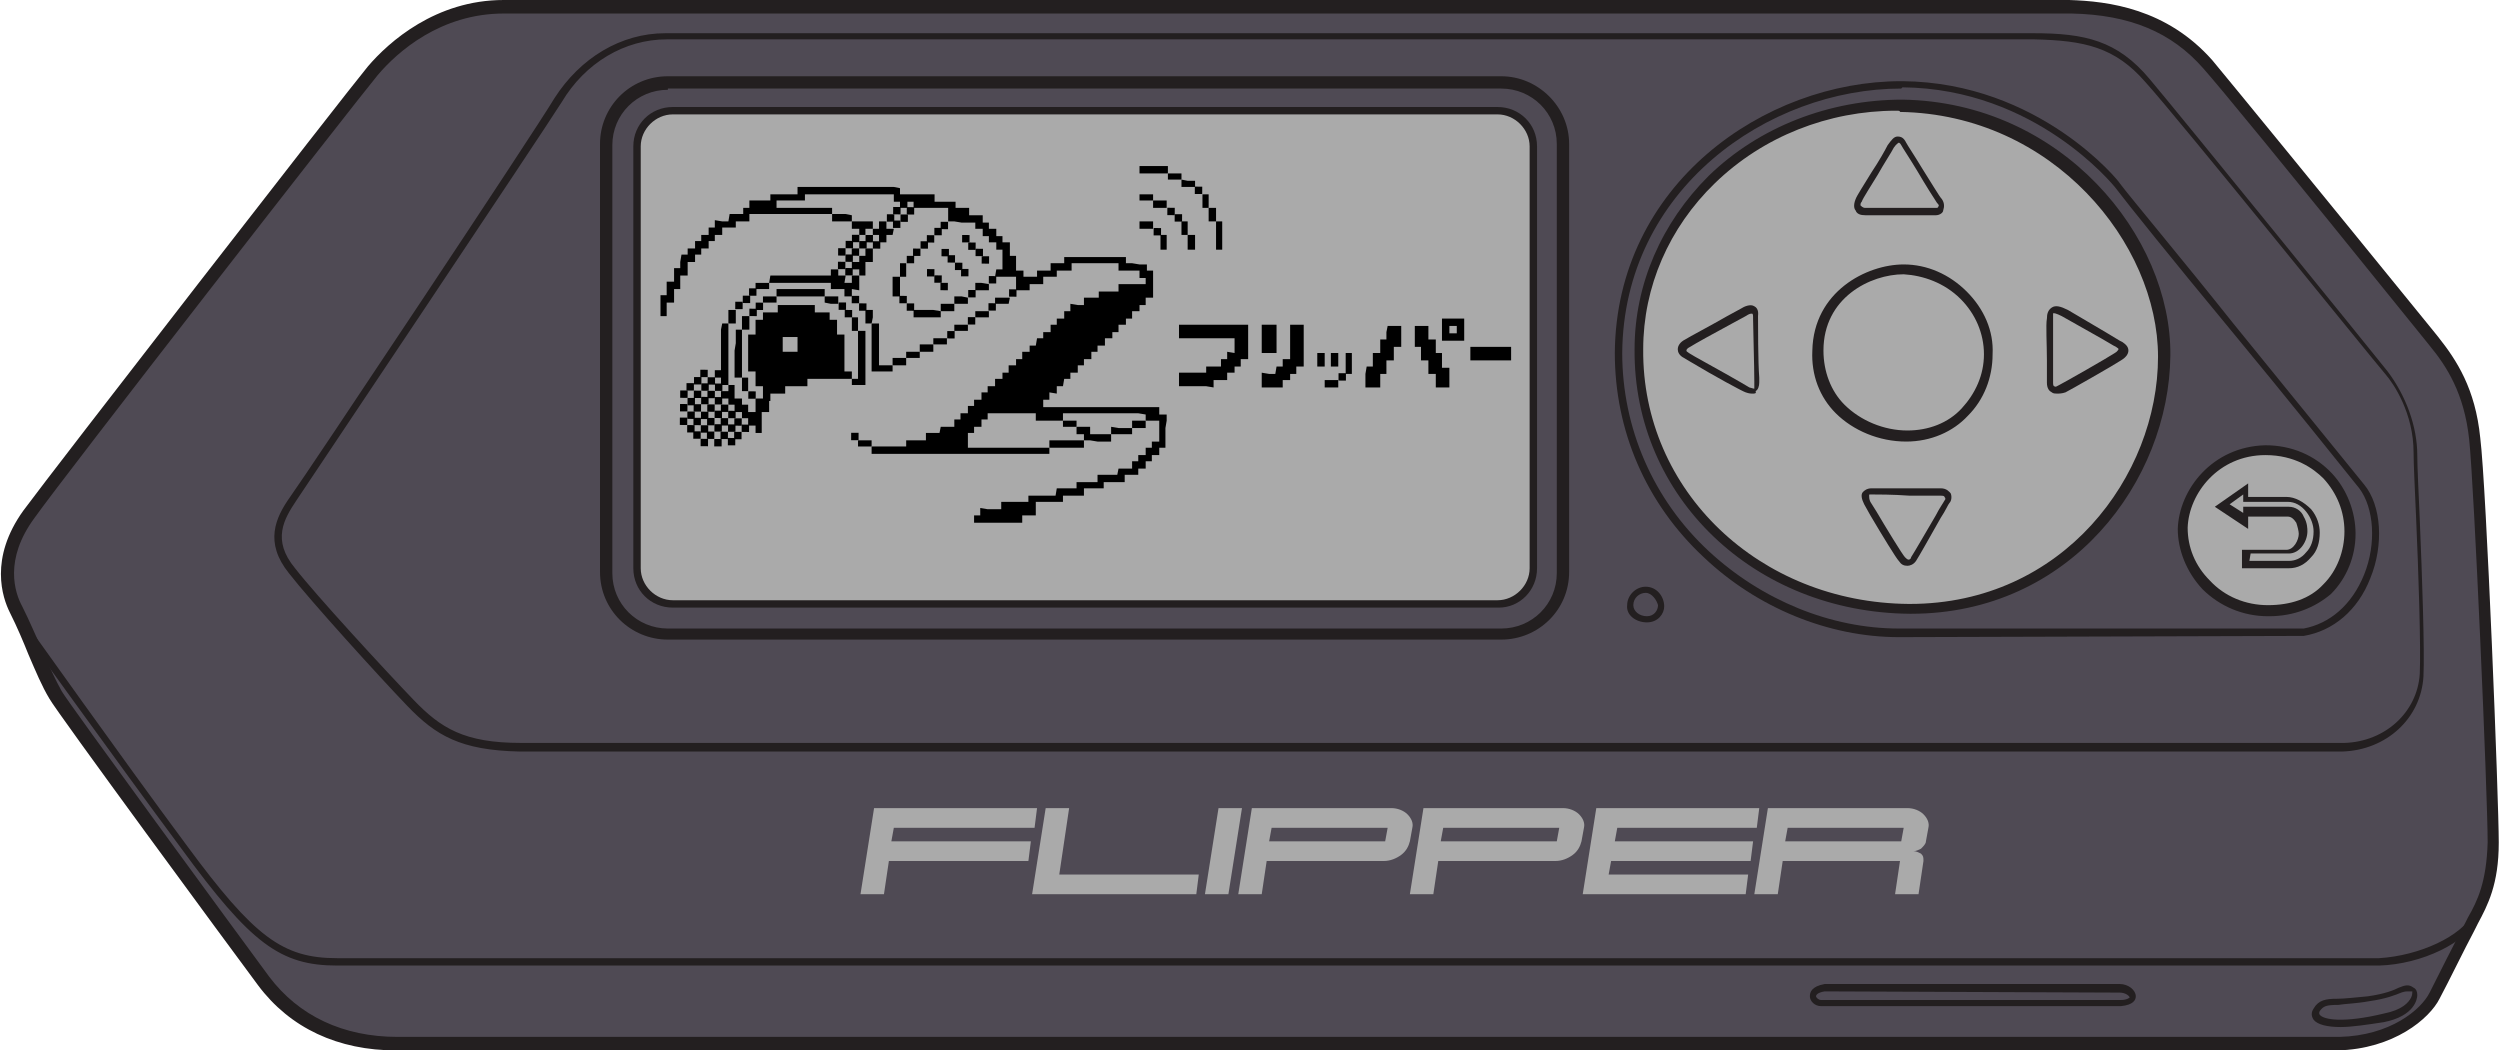 <svg width="238" height="100" viewBox="0 0 238 100" fill="none" xmlns="http://www.w3.org/2000/svg">
<g clip-path="url(#clip0_1158_8936)">
<path d="M48.07 0.703H196.982C201.565 0.82 206.267 1.873 210.028 6.206C213.788 10.539 229.89 30.445 231.536 32.553C233.181 34.66 234.944 37.354 235.414 41.803C235.884 46.253 237.177 76.112 237.177 80.211C237.177 84.543 235.884 86.3 234.944 88.29C234.004 90.047 232.593 92.974 231.653 94.731C230.713 96.487 227.54 99.18 222.486 99.297H37.845C32.438 99.297 27.972 97.307 25.034 93.326C22.096 89.461 5.994 67.33 5.289 66.159C4.113 64.286 3.173 61.358 1.528 58.08C0.47 55.972 -0 52.693 2.703 48.946C5.524 45.199 33.026 9.602 35.494 6.792C37.962 3.864 42.194 0.585 48.07 0.703Z" fill="#4F4A54"/>
<path d="M37.727 100C32.203 100 27.62 97.892 24.564 93.794C21.861 90.164 5.406 67.799 4.701 66.51C3.996 65.34 3.408 63.934 2.703 62.295C2.233 61.124 1.645 59.719 0.94 58.314C0.235 56.909 -1.058 53.162 2.233 48.595C5.171 44.614 32.791 9.016 35.024 6.323C37.022 3.981 41.488 0 47.953 0H48.07H196.982C200.743 0.117 206.267 0.82 210.615 5.738C212.848 8.431 220.135 17.33 231.653 31.499L232.123 32.084C233.886 34.309 235.649 37.002 236.12 41.686C236.707 46.37 237.882 76.23 237.882 80.211C237.882 84.192 236.825 86.183 235.884 87.939C235.767 88.173 235.649 88.407 235.532 88.642C234.592 90.398 233.181 93.326 232.241 95.082C231.301 96.956 227.892 99.883 222.486 100H37.845H37.727ZM47.953 1.288C41.959 1.288 37.845 4.918 35.964 7.143C33.731 9.836 6.112 45.316 3.291 49.297C0.353 53.279 1.41 56.44 2.116 57.728C2.821 59.133 3.408 60.539 3.996 61.827C4.701 63.466 5.289 64.754 5.877 65.808C6.464 66.862 22.683 88.993 25.622 92.974C28.442 96.721 32.674 98.712 37.845 98.712H222.721C227.54 98.595 230.478 96.136 231.301 94.496C232.241 92.623 233.651 89.813 234.592 88.056C234.709 87.822 234.827 87.588 234.944 87.354C235.884 85.714 236.707 83.958 236.825 80.211C236.825 75.644 235.532 46.136 235.062 41.803C234.592 37.471 232.946 34.895 231.301 32.904L230.831 32.319C216.374 14.403 211.438 8.431 209.793 6.557C206.737 3.045 202.741 1.405 197.217 1.288H48.305C48.07 1.288 47.953 1.288 47.953 1.288Z" fill="#231F20"/>
<path d="M32.086 91.921C26.68 91.921 23.859 89.813 17.277 80.796C10.93 72.248 2.116 59.953 1.998 59.836L2.586 59.485C2.703 59.602 11.4 71.897 17.747 80.445C24.211 89.227 26.915 91.218 32.086 91.218H226.482C230.361 90.984 234.357 89.11 235.414 87.002L236.002 87.354C234.827 89.696 230.596 91.803 226.482 91.921H32.086Z" fill="#231F20"/>
<path d="M193.691 3.396C198.392 3.396 201.448 3.981 204.504 7.611C207.559 11.241 225.659 33.606 227.187 35.48C228.715 37.354 230.008 40.164 230.008 43.208C230.008 46.253 230.713 60.539 230.478 64.286C230.243 68.15 227.069 70.96 222.956 71.077H49.363C43.839 70.96 41.488 69.555 38.903 66.862C36.317 64.052 29.618 56.909 27.62 54.333C25.387 51.522 26.444 49.414 27.737 47.424C29.265 45.55 51.008 12.88 53.124 9.485C55.122 6.206 58.883 3.396 63.467 3.396H193.691Z" fill="#4F4A54"/>
<path d="M49.48 71.546C43.839 71.429 41.488 70.023 38.785 67.213C36.082 64.403 29.5 57.143 27.502 54.567C25.151 51.639 26.209 49.297 27.62 47.307C29.148 45.199 50.891 12.529 52.771 9.368C55.239 5.504 59.118 3.162 63.349 3.162H193.573C198.51 3.162 201.565 3.864 204.621 7.494C207.677 11.124 226.012 33.724 227.305 35.363C229.068 37.705 230.125 40.632 230.125 43.326C230.125 44.379 230.243 46.721 230.36 49.415C230.595 55.035 230.831 61.944 230.713 64.403C230.478 68.384 227.187 71.429 222.956 71.546H49.48ZM63.467 3.747C59.471 3.747 55.709 5.972 53.477 9.719C51.478 12.881 29.618 45.55 28.207 47.658C27.032 49.415 25.857 51.405 28.09 54.098C30.088 56.675 36.669 63.817 39.373 66.628C41.958 69.321 44.191 70.726 49.598 70.726H223.191C227.07 70.609 230.125 67.799 230.36 64.169C230.478 61.71 230.243 54.45 230.008 49.18C229.89 46.487 229.773 44.145 229.773 43.091C229.773 39.344 227.892 36.534 227.07 35.597C225.659 33.958 207.442 11.358 204.269 7.845C201.33 4.45 198.392 3.864 193.691 3.747H63.467Z" fill="#231F20"/>
<path d="M224.837 46.37C227.775 50.117 225.777 59.251 219.313 60.304H180.763C167.482 60.187 153.966 49.297 154.083 33.724C154.201 18.15 167.717 8.197 181.115 8.197C193.338 8.314 200.86 16.745 201.566 17.799C203.799 20.726 222.251 43.091 224.837 46.37Z" fill="#4F4A54"/>
<path d="M180.763 60.656C174.063 60.656 167.247 57.845 162.193 53.044C156.669 47.892 153.73 40.983 153.73 33.606C153.848 17.564 167.952 7.728 180.998 7.728H181.115C194.161 7.845 201.801 17.33 201.801 17.447C202.858 18.852 207.677 24.59 212.613 30.796C218.02 37.471 223.661 44.379 225.072 46.136C226.717 48.126 226.952 51.873 225.659 55.035C224.484 58.08 222.133 60.07 219.313 60.539L180.763 60.656ZM180.998 8.431C168.304 8.431 154.553 18.033 154.436 33.606C154.436 40.749 157.374 47.541 162.663 52.459C167.717 57.143 174.298 59.836 180.763 59.836H219.313C221.781 59.368 223.896 57.611 225.072 54.684C226.247 51.756 226.012 48.361 224.602 46.487C223.191 44.731 217.667 37.822 212.143 31.148C207.089 25.058 202.388 19.204 201.33 17.799C201.213 17.681 193.809 8.431 181.115 8.314C180.998 8.431 180.998 8.431 180.998 8.431Z" fill="#231F20"/>
<path d="M173.711 94.028H201.8C202.858 94.028 203.916 95.316 201.918 95.433H173.358C172.535 95.433 171.83 94.379 173.711 94.028Z" fill="#4F4A54"/>
<path d="M173.358 95.784C172.77 95.784 172.3 95.316 172.3 94.848C172.3 94.496 172.418 93.911 173.711 93.677H201.801C202.623 93.677 203.328 94.262 203.328 94.848C203.328 95.199 203.093 95.667 201.918 95.784H173.358ZM173.711 94.379C173.005 94.496 172.888 94.731 172.888 94.848C172.888 94.965 173.123 95.199 173.358 95.199H201.918C202.506 95.199 202.741 94.965 202.741 94.965C202.741 94.848 202.388 94.496 201.801 94.496L173.711 94.379Z" fill="#231F20"/>
<path d="M229.655 94.145C230.008 94.262 230.008 96.136 226.835 96.838C222.016 98.009 219.783 97.19 220.488 96.019C221.193 94.848 222.016 95.55 225.424 94.965C228.833 94.379 228.833 93.677 229.655 94.145Z" fill="#4F4A54"/>
<path d="M222.839 97.775C221.546 97.775 220.606 97.541 220.253 97.073C220.018 96.721 220.018 96.37 220.253 96.019C220.723 95.199 221.428 95.082 222.486 95.082C223.191 95.082 224.131 94.965 225.424 94.848C227.07 94.614 227.892 94.262 228.363 94.028C228.95 93.794 229.303 93.677 229.773 94.028C230.008 94.145 230.126 94.379 230.126 94.731C230.126 95.082 229.89 96.721 226.952 97.307C225.424 97.541 223.896 97.775 222.839 97.775ZM229.185 94.379C229.068 94.379 228.95 94.379 228.598 94.496C228.01 94.731 227.187 95.082 225.542 95.316C224.249 95.55 223.309 95.55 222.604 95.667C221.428 95.667 221.193 95.784 220.841 96.253C220.723 96.487 220.841 96.604 220.841 96.604C221.193 97.073 223.074 97.424 226.952 96.487C228.715 96.136 229.303 95.433 229.538 94.965C229.655 94.731 229.655 94.496 229.655 94.379C229.42 94.379 229.303 94.379 229.185 94.379Z" fill="#231F20"/>
<path d="M180.997 10.07C195.336 10.305 206.031 22.131 206.031 33.958C205.914 46.37 196.041 58.08 181.703 58.08C167.364 57.963 155.846 47.307 155.963 33.373C156.081 20.023 167.716 9.836 180.997 10.07Z" fill="#AAAAAA"/>
<path d="M181.938 58.431H181.82C167.011 58.314 155.493 47.307 155.611 33.255C155.611 27.049 158.196 21.195 162.663 16.745C167.481 12.061 174.181 9.485 181.115 9.485C196.276 9.719 206.737 22.483 206.619 33.841C206.502 45.785 197.099 58.431 181.938 58.431ZM180.527 10.539C174.063 10.539 167.834 12.998 163.25 17.447C158.902 21.663 156.433 27.284 156.433 33.255C156.316 46.721 167.481 57.377 181.703 57.494H181.82C196.394 57.494 205.444 45.316 205.444 33.958C205.444 23.185 195.454 10.89 180.88 10.656C180.88 10.539 180.762 10.539 180.527 10.539Z" fill="#231F20"/>
<path d="M215.552 42.74C220.606 42.74 223.661 46.838 223.661 50.585C223.661 54.215 221.076 58.08 215.904 58.08C210.968 57.962 207.795 53.981 207.795 50.234C207.912 46.487 211.086 42.857 215.552 42.74Z" fill="#AAAAAA"/>
<path d="M216.022 58.665H215.904C213.554 58.665 211.321 57.728 209.675 56.089C208.147 54.45 207.324 52.342 207.324 50.351C207.442 46.604 210.615 42.506 215.669 42.389C218.137 42.389 220.37 43.325 222.016 45.082C223.426 46.604 224.249 48.712 224.249 50.82C224.249 52.927 223.426 55.035 221.898 56.557C220.37 57.845 218.372 58.665 216.022 58.665ZM215.669 43.325C211.203 43.325 208.382 46.955 208.265 50.234C208.265 52.108 208.97 53.864 210.38 55.269C211.791 56.791 213.789 57.611 215.904 57.611C218.02 57.611 219.9 57.026 221.193 55.62C222.486 54.333 223.191 52.459 223.191 50.585C223.191 48.712 222.486 46.955 221.193 45.55C220.253 44.614 218.49 43.325 215.669 43.325Z" fill="#231F20"/>
<path d="M181.585 53.864C181.232 53.864 180.997 53.747 180.762 53.396C180.527 53.161 179.234 51.054 178.059 49.063L177.471 48.009C177.236 47.541 177.119 47.072 177.354 46.838C177.471 46.721 177.707 46.487 178.177 46.487C178.647 46.487 180.292 46.487 181.82 46.487C183.113 46.487 184.406 46.487 184.758 46.487C185.346 46.487 185.581 46.838 185.699 46.955C185.816 47.19 185.816 47.658 185.581 47.892C185.464 48.009 185.229 48.595 184.758 49.297C183.701 51.171 182.643 53.044 182.408 53.396C182.173 53.747 181.82 53.864 181.585 53.864ZM178.059 47.072C177.942 47.072 177.942 47.072 177.942 47.19C177.942 47.307 177.942 47.541 178.059 47.775L178.647 48.712C179.47 50.117 181.115 52.81 181.35 53.044C181.468 53.161 181.585 53.279 181.703 53.279C181.82 53.279 181.938 53.161 181.938 53.044C182.173 52.693 183.466 50.468 184.288 49.063C184.641 48.361 184.993 47.892 185.111 47.658C185.229 47.541 185.229 47.424 185.111 47.307C185.111 47.19 184.876 47.19 184.758 47.19C184.406 47.19 183.231 47.19 181.82 47.19C180.175 47.072 178.647 47.072 178.059 47.072Z" fill="#231F20"/>
<path d="M166.894 37.471C166.659 37.471 166.541 37.471 166.189 37.353C165.836 37.236 163.25 35.831 160.9 34.426L160.312 34.075C159.842 33.841 159.724 33.489 159.724 33.255C159.724 32.904 159.959 32.553 160.43 32.318C160.782 32.084 163.015 30.913 164.426 30.094L165.718 29.391C166.071 29.157 166.659 28.923 167.011 29.157C167.481 29.391 167.364 29.977 167.364 30.094C167.364 30.796 167.364 34.543 167.481 35.948V36.417C167.481 36.768 167.364 37.119 167.129 37.236C167.246 37.471 167.011 37.471 166.894 37.471ZM166.776 29.859C166.659 29.859 166.541 29.859 166.189 30.094L164.896 30.796C163.368 31.616 161.252 32.787 160.9 33.021C160.665 33.138 160.547 33.255 160.547 33.372C160.547 33.489 160.665 33.489 160.782 33.606L161.37 33.958C162.663 34.66 166.189 36.651 166.541 36.885C166.894 37.002 167.011 37.002 167.011 37.002C167.011 37.002 167.011 36.885 167.011 36.768V36.3C167.011 34.895 166.894 31.148 166.894 30.445H167.246H166.894C166.894 29.977 166.894 29.859 166.776 29.859Z" fill="#231F20"/>
<path d="M195.806 37.471C195.689 37.471 195.454 37.471 195.336 37.354C195.101 37.236 194.866 37.002 194.866 36.417C194.866 36.066 194.866 35.246 194.866 34.309C194.866 32.787 194.749 30.913 194.866 30.328C194.866 29.859 194.984 29.508 195.336 29.274C195.689 29.04 196.159 29.157 196.864 29.508C197.452 29.859 200.86 31.85 201.801 32.435L202.036 32.553C202.388 32.787 202.623 33.021 202.623 33.372C202.623 33.606 202.506 33.958 201.918 34.309C201.213 34.778 197.099 37.119 196.629 37.354C196.277 37.471 196.042 37.471 195.806 37.471ZM195.454 30.328C195.454 31.03 195.454 32.787 195.454 34.309C195.454 35.246 195.454 36.066 195.454 36.417C195.454 36.534 195.454 36.768 195.571 36.768C195.689 36.885 195.806 36.768 196.042 36.651C196.512 36.417 200.625 34.075 201.33 33.606C201.565 33.489 201.683 33.255 201.683 33.255C201.683 33.138 201.565 33.138 201.448 33.021L201.213 32.904C200.273 32.318 196.864 30.445 196.277 30.094C195.806 29.859 195.454 29.742 195.454 29.859C195.454 29.859 195.454 30.094 195.454 30.328Z" fill="#231F20"/>
<path d="M184.288 20.492C183.936 20.492 179.587 20.492 178.177 20.492H177.589C177.119 20.492 176.766 20.375 176.649 20.023C176.531 19.906 176.414 19.555 176.649 18.97C176.766 18.618 177.472 17.564 178.177 16.393C178.882 15.339 179.47 14.286 179.705 13.817C180.057 13.349 180.292 12.998 180.645 12.998C180.998 12.998 181.233 13.115 181.468 13.583C181.585 13.817 182.29 14.871 182.996 16.042C183.818 17.33 184.641 18.735 184.876 18.97C185.111 19.321 185.111 19.672 184.994 20.023C184.994 20.258 184.641 20.492 184.288 20.492ZM177.589 19.789H178.177C180.88 19.789 184.053 19.789 184.288 19.789C184.406 19.789 184.523 19.789 184.523 19.672C184.641 19.555 184.523 19.438 184.406 19.321C184.171 18.97 183.348 17.681 182.525 16.276C181.82 15.105 181.115 14.051 180.998 13.817C180.88 13.583 180.762 13.583 180.762 13.583C180.762 13.583 180.527 13.7 180.292 14.051C180.057 14.52 179.352 15.574 178.764 16.628C178.059 17.799 177.354 18.852 177.237 19.204C177.119 19.321 177.119 19.438 177.119 19.555C177.354 19.789 177.472 19.789 177.589 19.789Z" fill="#231F20"/>
<path d="M217.902 54.098H213.436V52.342H217.667C218.372 52.342 218.842 51.405 218.842 50.82C218.842 50.586 218.725 50.117 218.607 49.766C218.372 49.415 218.137 49.18 217.785 49.18H214.024V50.351L210.85 48.244L214.024 46.019V47.307H217.667C218.49 47.307 219.313 47.775 220.018 48.478C220.605 49.18 220.84 50 220.84 50.703C220.84 51.639 220.605 52.459 220.018 53.045C219.43 53.747 218.725 54.098 217.902 54.098ZM214.141 53.396H217.902C218.49 53.396 219.078 53.162 219.548 52.576C220.018 52.108 220.253 51.405 220.253 50.586C220.253 50 220.018 49.297 219.548 48.712C219.078 48.127 218.49 47.775 217.785 47.775H213.554V47.073L212.261 48.009L213.554 48.829V48.244H217.902C218.49 48.244 219.078 48.595 219.313 49.18C219.665 49.766 219.665 50.351 219.665 50.586C219.665 51.522 218.96 52.693 217.902 52.693H214.259L214.141 53.396Z" fill="#231F20"/>
<path d="M156.669 56.089C157.491 56.089 158.196 56.908 158.196 57.611C158.196 58.197 157.726 59.016 156.786 58.899C155.846 58.782 155.141 58.314 155.141 57.494C155.141 56.791 155.728 56.089 156.669 56.089Z" fill="#4F4A54"/>
<path d="M156.786 59.251C155.728 59.251 154.788 58.548 154.906 57.611C154.906 56.674 155.728 55.855 156.669 55.855C157.726 55.855 158.432 56.791 158.432 57.728C158.432 58.431 157.844 59.251 156.786 59.251ZM156.669 56.44C156.081 56.44 155.493 56.909 155.493 57.611C155.493 58.197 156.081 58.665 156.786 58.665C157.491 58.665 157.844 58.08 157.844 57.611C157.726 57.143 157.256 56.44 156.669 56.44Z" fill="#231F20"/>
<path d="M181.468 42.037C178.882 42.037 176.414 40.983 174.768 39.344C173.24 37.822 172.418 35.714 172.535 33.372C172.653 27.752 177.707 25.175 181.233 25.175C183.466 25.175 185.581 26.112 187.227 27.752C188.872 29.391 189.812 31.499 189.695 33.724C189.695 35.948 188.872 38.056 187.344 39.578C185.934 41.101 183.818 42.037 181.468 42.037ZM181.233 26.112C178.059 26.112 173.593 28.337 173.593 33.372C173.593 35.363 174.298 37.236 175.591 38.525C177.119 40.047 179.352 40.983 181.585 40.983C183.583 40.983 185.464 40.281 186.756 38.876C188.049 37.471 188.872 35.714 188.872 33.724C188.872 31.733 188.049 29.859 186.639 28.454C185.111 26.932 183.113 26.229 181.233 26.112Z" fill="#231F20"/>
<path d="M142.917 60.304H63.584C60.411 60.304 57.708 57.728 57.708 54.45V13.7C57.708 10.539 60.293 7.845 63.584 7.845H142.917C146.091 7.845 148.794 10.422 148.794 13.7V54.45C148.794 57.728 146.208 60.304 142.917 60.304Z" fill="#4F4A54"/>
<path d="M142.917 60.89H63.584C60.058 60.89 57.12 58.08 57.12 54.45V13.7C57.12 10.187 59.941 7.26 63.584 7.26H142.917C146.443 7.26 149.382 10.187 149.382 13.7V54.45C149.382 58.08 146.443 60.89 142.917 60.89ZM63.584 8.548C60.646 8.548 58.295 10.89 58.295 13.817V54.567C58.295 57.494 60.646 59.836 63.584 59.836H142.917C145.856 59.836 148.206 57.494 148.206 54.567V13.7C148.206 10.773 145.856 8.431 142.917 8.431H63.584V8.548Z" fill="#231F20"/>
<path d="M142.682 57.494H64.054C62.174 57.494 60.646 55.972 60.646 54.098V13.934C60.646 12.061 62.174 10.539 64.054 10.539H142.565C144.445 10.539 145.973 12.061 145.973 13.934V54.098C146.091 55.972 144.563 57.494 142.682 57.494Z" fill="#AAAAAA"/>
<path d="M142.682 57.845H64.054C61.939 57.845 60.293 56.206 60.293 54.098V13.934C60.293 11.827 61.939 10.187 64.054 10.187H142.565C144.68 10.187 146.326 11.827 146.326 13.934V54.098C146.326 56.206 144.68 57.845 142.682 57.845ZM64.054 10.89C62.409 10.89 60.998 12.295 60.998 13.934V54.098C60.998 55.738 62.409 57.143 64.054 57.143H142.565C144.21 57.143 145.621 55.738 145.621 54.098V13.934C145.621 12.295 144.21 10.89 142.565 10.89H64.054Z" fill="#231F20"/>
<path d="M84.622 81.967L84.152 85.129H81.919L83.212 76.932H98.726L98.491 78.806H85.092L84.857 80.094H98.138L97.903 81.967H84.622Z" fill="#AAAAAA"/>
<path d="M101.782 76.932L100.842 83.255H114.123L113.887 85.129H98.256L99.549 76.932H101.782Z" fill="#AAAAAA"/>
<path d="M118.236 76.932L116.943 85.129H114.71L116.003 76.932H118.236Z" fill="#AAAAAA"/>
<path d="M120.587 81.967L120.116 85.129H117.883L119.176 76.932H132.457C133.045 76.932 133.632 77.166 133.985 77.518C134.338 77.869 134.573 78.337 134.455 78.806L134.22 80.094C134.103 80.562 133.867 81.031 133.397 81.382C132.927 81.733 132.34 81.967 131.752 81.967H120.587ZM121.057 78.806L120.822 80.094H131.869L132.105 78.806H121.057Z" fill="#AAAAAA"/>
<path d="M136.923 81.967L136.453 85.129H134.22L135.513 76.932H148.794C149.382 76.932 149.969 77.166 150.322 77.518C150.675 77.869 150.91 78.337 150.792 78.806L150.557 80.094C150.439 80.562 150.204 81.031 149.734 81.382C149.264 81.733 148.677 81.967 148.089 81.967H136.923ZM137.394 78.806L137.158 80.094H148.206L148.441 78.806H137.394Z" fill="#AAAAAA"/>
<path d="M166.424 83.255L166.189 85.129H150.675L151.967 76.932H167.481L167.246 78.806H153.965L153.73 80.094H166.894L166.659 81.967H153.378L153.143 83.255H166.424Z" fill="#AAAAAA"/>
<path d="M169.714 81.967L169.244 85.129H167.011L168.304 76.932H181.585C182.173 76.932 182.76 77.166 183.113 77.518C183.466 77.869 183.701 78.337 183.583 78.806L183.348 80.094C183.348 80.328 183.113 80.562 182.878 80.796C182.643 80.913 182.408 81.031 182.173 81.031C182.408 81.031 182.643 81.148 182.878 81.265C183.113 81.499 183.113 81.616 183.113 81.967L182.643 85.129H180.41L180.88 81.967H169.714ZM180.997 80.094L181.232 78.806H170.185L169.95 80.094H180.997Z" fill="#AAAAAA"/>
<path d="M101.899 41.92H101.194H100.606H99.901V42.623H100.606H101.194H101.899H102.487H103.192V41.92H102.487H101.899Z" fill="black"/>
<path d="M82.272 41.92H81.684V42.506H82.272H82.977V41.92H82.272Z" fill="black"/>
<path d="M69.295 41.693L69.291 42.395L69.996 42.399L70 41.697L69.295 41.693Z" fill="black"/>
<path d="M67.998 41.793L67.994 42.496L68.699 42.499L68.703 41.797L67.998 41.793Z" fill="black"/>
<path d="M66.701 41.776L66.698 42.478L67.403 42.482L67.406 41.779L66.701 41.776Z" fill="black"/>
<path d="M104.485 41.335H103.78V40.632H103.192H102.487V41.335H103.192V41.92H103.78L104.485 42.038H105.19H105.778V41.335H105.19H104.485Z" fill="black"/>
<path d="M81.032 41.202L81.028 41.904L81.734 41.908L81.737 41.205L81.032 41.202Z" fill="black"/>
<path d="M69.893 41.114L69.889 41.816L70.594 41.82L70.598 41.117L69.893 41.114Z" fill="black"/>
<path d="M68.596 41.097L68.592 41.799L69.297 41.803L69.301 41.1L68.596 41.097Z" fill="black"/>
<path d="M67.299 41.08L67.296 41.782L68.001 41.786L68.004 41.083L67.299 41.08Z" fill="black"/>
<path d="M66.003 41.063L65.999 41.765L66.704 41.769L66.708 41.066L66.003 41.063Z" fill="black"/>
<path d="M106.483 40.749L105.778 40.632V41.335H106.483H107.07H107.776V40.749H107.07H106.483Z" fill="black"/>
<path d="M70.609 40.418L70.605 41.121L71.31 41.124L71.314 40.422L70.609 40.418Z" fill="black"/>
<path d="M69.312 40.401L69.308 41.104L70.013 41.107L70.017 40.405L69.312 40.401Z" fill="black"/>
<path d="M68.015 40.384L68.012 41.086L68.717 41.09L68.721 40.388L68.015 40.384Z" fill="black"/>
<path d="M66.718 40.484L66.715 41.187L67.42 41.19L67.423 40.488L66.718 40.484Z" fill="black"/>
<path d="M65.421 40.467L65.418 41.169L66.123 41.173L66.127 40.471L65.421 40.467Z" fill="black"/>
<path d="M107.776 40.047V40.749H108.363H109.068V40.047H108.363H107.776Z" fill="black"/>
<path d="M101.899 40.632H102.487V40.047H101.899H101.194V40.632H101.899Z" fill="black"/>
<path d="M69.91 39.822L69.906 40.525L70.611 40.528L70.615 39.826L69.91 39.822Z" fill="black"/>
<path d="M68.613 39.805L68.61 40.508L69.315 40.511L69.318 39.809L68.613 39.805Z" fill="black"/>
<path d="M67.317 39.788L67.313 40.49L68.018 40.494L68.022 39.791L67.317 39.788Z" fill="black"/>
<path d="M66.02 39.771L66.016 40.473L66.722 40.477L66.725 39.774L66.02 39.771Z" fill="black"/>
<path d="M64.723 39.754L64.72 40.456L65.425 40.46L65.428 39.757L64.723 39.754Z" fill="black"/>
<path d="M69.329 39.109L69.325 39.812L70.031 39.815L70.034 39.113L69.329 39.109Z" fill="black"/>
<path d="M68.033 39.092L68.029 39.795L68.734 39.798L68.738 39.096L68.033 39.092Z" fill="black"/>
<path d="M66.735 39.192L66.732 39.895L67.437 39.898L67.441 39.196L66.735 39.192Z" fill="black"/>
<path d="M65.439 39.175L65.435 39.878L66.14 39.881L66.144 39.179L65.439 39.175Z" fill="black"/>
<path d="M110.361 38.759H109.656H109.069H108.363H107.776H107.071H106.483H105.778H105.19H104.485H103.897H103.192H102.487H101.899H101.194H100.606H99.901H99.314V38.056H99.901V37.354L100.606 37.471V36.768H101.194L101.312 36.066H101.899V35.48H102.604V34.778H103.192V34.192H103.897V33.489H104.485V32.904H105.19V32.201H105.895V31.616H106.483V30.913H107.188V30.328H107.776V29.625H108.481V29.04H109.069V28.337H109.774V27.752V27.049V26.464V25.761H109.186V25.176H108.481L107.776 25.058H107.188V24.473H106.483H105.895H105.19H104.602H103.897H103.31H102.604H102.017H101.312V25.058H100.606H100.019V25.761H99.314H98.726V26.347H98.021H97.433V25.761H96.728V25.058V24.356H96.14V23.77V23.068H95.435V22.482H94.847V21.78H94.142V21.194H93.555V20.492H92.849H92.262V19.789H91.556H90.969V19.204H90.264H89.558H88.971V18.501H88.266H87.678H86.973H86.385H85.68V17.916L85.092 17.799H84.387H83.799H83.094H82.507H81.801H81.096H80.508H79.803H79.216H78.51H77.923H77.218H76.63H75.925V18.501H75.22H74.632H73.927H73.339V19.087H72.634H72.046H71.341V19.789H70.754V20.375H70.048H69.461L69.343 21.077H68.755L68.05 20.96V21.663H67.463V22.365H66.757V22.951H66.17V23.653H65.465V24.239H64.877L64.759 24.941V25.527H64.172V26.23V26.815H63.467V27.518V28.103H62.879V28.806V29.391V30.094H63.467V29.391V28.806H64.172V28.103V27.518H64.759V26.815V26.23H65.465V25.527V24.941H66.17V24.239H66.757V23.653H67.463V22.951H68.05V22.365H68.755V21.663H69.343H70.048V21.077H70.754H71.341V20.375H72.046H72.634H73.339H73.927H74.632H75.22H75.925H76.513H77.218H77.923H78.51H79.216V19.789H78.51H77.923H77.218H76.63H75.925H75.22H74.632H73.927V19.087H74.632H75.22H75.925H76.63V18.501H77.218H77.923H78.51H79.216H79.803H80.508H81.096H81.801H82.389H83.094H83.799H84.387H85.092V19.204H85.68V19.789H86.385V19.204H86.973V19.789H87.678H88.266H88.971H89.558H90.264V20.492V21.077H90.851L91.556 21.194H92.262H92.849V21.78H93.555V22.482H94.142V23.068H94.847V23.77H95.435V24.356V25.058V25.644H94.847L94.73 26.347H95.435H96.14H96.728V27.049V27.635H97.433H98.021V27.049H98.726H99.314V26.347H100.019H100.606V25.761H101.312H102.017V25.058H102.604H103.31H103.897H104.602H105.19H105.895H106.483V25.761H107.188H107.776H108.481V26.464H109.069V27.049H108.481H107.776H107.188H106.483V27.752H105.895H105.19H104.602V28.337H103.897H103.192V29.04H102.604L101.899 28.923V29.625H101.312V30.328H100.606V30.913H100.019V31.616H99.314V32.201H98.726L98.608 32.904H98.021V33.489H97.316V34.192H96.728V34.778H96.023V35.48H95.435V36.066H94.73V36.768H94.025V37.354H93.437V38.056H92.732V38.642H92.144V39.344H91.439V39.93H90.851V40.632H90.146H89.558L89.441 41.218H88.853H88.148V41.92H87.56H86.855H86.268V42.506H85.562H84.975H84.269H83.682H82.977V43.208H83.564H84.269H84.975H85.562H86.268H86.855H87.56H88.148H88.853H89.441H90.146H90.734H91.439H92.144H92.732H93.437H94.025H94.73H95.317H96.023H96.61H97.316H97.903H98.608H99.314H99.901V42.623H99.314H98.608H98.021H97.316H96.61H96.023H95.317H94.73H94.025H93.437H92.732H92.144V41.92V41.218H92.732V40.632H93.437V39.93H94.025V39.344H94.73H95.317H96.023H96.728H97.316H98.021H98.608V40.047H99.314H99.901H100.606H101.194V39.344H101.899H102.487H103.192H103.897H104.485H105.19H105.778H106.483H107.071H107.776H108.363L109.069 39.461V40.047H109.656H110.361V40.749V41.335V42.038H109.656V42.623H109.069V43.325H108.363V43.911H107.776V44.614H107.071H106.483L106.365 45.199H105.778H105.072H104.485V45.902H103.78H103.192H102.487V46.487H101.899H101.194H100.606L100.489 47.19H99.901H99.196H98.608H97.903V47.775H97.316H96.61H96.023H95.317V48.478H94.73H94.025L93.319 48.361V49.063H92.732V49.766H93.319H94.025H94.612H95.317H96.023H96.61H97.316V49.063H97.903H98.608V48.478V47.775H99.196H99.901H100.489H101.194V47.19H101.899H102.487H103.192V46.487H103.78H104.485H105.072V45.902H105.778H106.365H107.071V45.199H107.776H108.363V44.614H109.069V43.911H109.656V43.325H110.361V42.623H110.949V42.038V41.335V40.749L111.067 40.047V39.461H110.361V38.759Z" fill="black"/>
<path d="M68.63 38.513L68.627 39.216L69.332 39.219L69.336 38.517L68.63 38.513Z" fill="black"/>
<path d="M67.334 38.496L67.33 39.199L68.035 39.202L68.039 38.5L67.334 38.496Z" fill="black"/>
<path d="M66.037 38.479L66.033 39.181L66.739 39.185L66.742 38.483L66.037 38.479Z" fill="black"/>
<path d="M64.74 38.462L64.737 39.164L65.442 39.168L65.446 38.465L64.74 38.462Z" fill="black"/>
<path d="M68.05 37.8L68.046 38.503L68.751 38.507L68.755 37.804L68.05 37.8Z" fill="black"/>
<path d="M66.753 37.783L66.749 38.486L67.455 38.489L67.458 37.787L66.753 37.783Z" fill="black"/>
<path d="M65.456 37.883L65.452 38.586L66.157 38.589L66.161 37.887L65.456 37.883Z" fill="black"/>
<path d="M71.241 37.255L71.237 37.958L71.942 37.962L71.946 37.259L71.241 37.255Z" fill="black"/>
<path d="M68.638 37.237V37.939H69.343V38.525H69.931V39.227H70.636V39.813H71.224V40.515H71.929V41.218H72.516V40.515V39.813V39.227H73.222V38.525V37.939H72.516H71.929V38.525V39.227H71.224V38.525H70.636V37.939H69.931V37.237V36.651H69.343V37.237H68.638Z" fill="black"/>
<path d="M67.351 37.204L67.347 37.907L68.053 37.91L68.056 37.208L67.351 37.204Z" fill="black"/>
<path d="M66.054 37.187L66.051 37.89L66.756 37.893L66.76 37.191L66.054 37.187Z" fill="black"/>
<path d="M64.757 37.17L64.754 37.873L65.459 37.876L65.463 37.174L64.757 37.17Z" fill="black"/>
<path d="M68.067 36.509L68.063 37.211L68.768 37.215L68.772 36.512L68.067 36.509Z" fill="black"/>
<path d="M66.77 36.492L66.767 37.194L67.472 37.198L67.475 36.495L66.77 36.492Z" fill="black"/>
<path d="M65.356 36.474L65.353 37.176L66.058 37.18L66.061 36.477L65.356 36.474Z" fill="black"/>
<path d="M71.224 35.949H70.636V36.651V37.236H71.224V36.651V35.949Z" fill="black"/>
<path d="M67.368 35.912L67.365 36.615L68.07 36.618L68.073 35.916L67.368 35.912Z" fill="black"/>
<path d="M66.071 35.895L66.068 36.598L66.773 36.601L66.777 35.899L66.071 35.895Z" fill="black"/>
<path d="M80.391 35.363V34.66V33.958V33.255V32.553V31.85H79.686V31.148V30.445H78.981V29.742H78.275H77.57V29.04H76.865H76.16H75.455H74.75H74.044V29.742H73.339H72.634V30.445H71.929V31.148V31.85H71.224V32.553V33.255V33.958V34.66V35.363H71.929V36.066V36.768H72.634V37.471V38.173H73.339V37.471H74.044H74.75V36.768H75.455H76.16H76.865V36.066H77.57H78.275H78.981H79.686H80.391H81.096V35.363H80.391ZM74.514 32.787V32.084H75.22H75.925V32.787V33.489H75.22H74.514V32.787Z" fill="black"/>
<path d="M66.67 35.199L66.666 35.902L67.371 35.905L67.375 35.203L66.67 35.199Z" fill="black"/>
<path d="M83.682 34.777V34.075V33.489V32.787V32.084V31.499V30.796H82.977V31.499V32.084V32.787V33.372V34.075V34.777V35.363H83.682H84.269H84.975V34.777H84.269H83.682Z" fill="black"/>
<path d="M70.636 34.66V33.958V33.373V32.67V32.084V31.382H70.048V32.084V32.67L69.931 33.373V33.958V34.66V35.363V35.949H70.636V35.363V34.66Z" fill="black"/>
<path d="M84.975 34.075V34.778H85.562H86.267V34.075H85.68H84.975Z" fill="black"/>
<path d="M86.268 33.489V34.075H86.973H87.56V33.489H86.973H86.268Z" fill="black"/>
<path d="M87.56 32.787V33.489H88.266H88.853V32.787H88.266H87.56Z" fill="black"/>
<path d="M88.853 32.201V32.787H89.558H90.146V32.201H89.558H88.853Z" fill="black"/>
<path d="M81.684 32.787V33.372V34.075V34.778V35.363V36.066H81.096V36.651H81.684H82.389V36.066V35.363V34.778V34.075V33.372V32.787V32.084V31.499H81.684V32.084V32.787Z" fill="black"/>
<path d="M90.179 31.515L90.175 32.218L90.88 32.221L90.884 31.519L90.179 31.515Z" fill="black"/>
<path d="M90.851 30.913V31.499H91.556H92.144V30.913H91.556H90.851Z" fill="black"/>
<path d="M81.096 31.499H81.684V30.796V30.211H81.096V30.796V31.499Z" fill="black"/>
<path d="M71.341 30.796V30.094H70.636V30.796V31.382H71.341V30.796Z" fill="black"/>
<path d="M68.638 31.382V32.084V32.67V33.372V33.958V34.66V35.246H68.05V35.948H68.638V36.651H69.343V35.948V35.363V34.66V33.958V33.372V32.67V32.084V31.382V30.796H68.755L68.638 31.382Z" fill="black"/>
<path d="M92.141 30.19L92.138 30.893L92.843 30.896L92.847 30.194L92.141 30.19Z" fill="black"/>
<path d="M92.849 29.625V30.211H93.437H94.142V29.625H93.437H92.849Z" fill="black"/>
<path d="M88.266 29.508H87.56H86.973V30.211H87.56H88.266H88.853H89.558V29.625L88.853 29.508H88.266Z" fill="black"/>
<path d="M83.094 29.508H82.389V30.211V30.796H82.977L83.094 30.211V29.508Z" fill="black"/>
<path d="M80.421 29.507L80.417 30.21L81.122 30.213L81.126 29.511L80.421 29.507Z" fill="black"/>
<path d="M71.344 29.387L71.341 30.09L72.046 30.094L72.05 29.391L71.344 29.387Z" fill="black"/>
<path d="M69.343 30.094V30.796H70.048V30.094V29.508H69.343V30.094Z" fill="black"/>
<path d="M94.104 28.866L94.1 29.568L94.805 29.572L94.809 28.869L94.104 28.866Z" fill="black"/>
<path d="M89.558 28.923V29.625H90.263H90.851V28.923H90.263H89.558Z" fill="black"/>
<path d="M86.323 28.88L86.32 29.582L87.025 29.586L87.029 28.884L86.323 28.88Z" fill="black"/>
<path d="M81.785 28.879L81.781 29.581L82.486 29.585L82.49 28.882L81.785 28.879Z" fill="black"/>
<path d="M79.84 28.794L79.837 29.497L80.542 29.501L80.545 28.798L79.84 28.794Z" fill="black"/>
<path d="M71.942 28.808L71.939 29.511L72.644 29.514L72.647 28.812L71.942 28.808Z" fill="black"/>
<path d="M69.998 28.724L69.994 29.427L70.699 29.43L70.703 28.728L69.998 28.724Z" fill="black"/>
<path d="M94.73 28.337V28.923H95.435H96.023L96.14 28.337H95.435H94.73Z" fill="black"/>
<path d="M90.851 28.22V28.923H91.556H92.144V28.337L91.556 28.22H90.851Z" fill="black"/>
<path d="M85.625 28.167L85.622 28.869L86.327 28.873L86.33 28.171L85.625 28.167Z" fill="black"/>
<path d="M81.087 28.165L81.083 28.868L81.788 28.872L81.792 28.169L81.087 28.165Z" fill="black"/>
<path d="M79.098 28.923H79.803V28.22H79.098H78.51V28.806L79.098 28.923Z" fill="black"/>
<path d="M73.927 28.806V28.22H73.222H72.634V28.806H73.222H73.927Z" fill="black"/>
<path d="M70.713 28.146L70.71 28.848L71.415 28.852L71.418 28.149L70.713 28.146Z" fill="black"/>
<path d="M96.066 27.541L96.063 28.243L96.768 28.247L96.772 27.544L96.066 27.541Z" fill="black"/>
<path d="M92.176 27.607L92.172 28.309L92.877 28.313L92.881 27.61L92.176 27.607Z" fill="black"/>
<path d="M75.22 28.22H75.925H76.512H77.218H77.805H78.51V27.518H77.805H77.218H76.512H75.925H75.22H74.632H73.927V28.22H74.632H75.22Z" fill="black"/>
<path d="M71.311 27.449L71.308 28.152L72.013 28.155L72.017 27.453L71.311 27.449Z" fill="black"/>
<path d="M92.849 26.932V27.635H93.437H94.142V27.049L93.437 26.932H92.849Z" fill="black"/>
<path d="M89.532 26.926L89.529 27.629L90.234 27.632L90.238 26.93L89.532 26.926Z" fill="black"/>
<path d="M85.68 26.932V26.347H84.975V26.932V27.635V28.22H85.68V27.635V26.932Z" fill="black"/>
<path d="M81.801 27.635V26.932V26.23H81.096V26.932H80.391L80.509 26.23H79.803V25.644H79.098V26.23H78.511H77.805H77.218H76.513H75.925H75.22H74.632H73.927H73.339L73.222 26.932H73.927H74.632H75.22H75.925H76.513H77.218H77.805H78.511H79.098V27.518H79.803H80.391V28.22H81.096V27.518L81.801 27.635Z" fill="black"/>
<path d="M71.929 26.932V27.518H72.634H73.222V26.932H72.634H71.929Z" fill="black"/>
<path d="M94.138 26.282L94.135 26.985L94.84 26.988L94.843 26.286L94.138 26.282Z" fill="black"/>
<path d="M88.952 26.213L88.948 26.916L89.653 26.92L89.657 26.217L88.952 26.213Z" fill="black"/>
<path d="M91.495 25.602L91.491 26.304L92.196 26.308L92.2 25.605L91.495 25.602Z" fill="black"/>
<path d="M88.253 25.617L88.249 26.32L88.954 26.323L88.958 25.621L88.253 25.617Z" fill="black"/>
<path d="M86.268 25.644V25.059H85.68V25.644V26.347H86.268V25.644Z" fill="black"/>
<path d="M80.473 25.515L80.469 26.217L81.175 26.221L81.178 25.518L80.473 25.515Z" fill="black"/>
<path d="M90.913 25.006L90.91 25.709L91.615 25.712L91.619 25.01L90.913 25.006Z" fill="black"/>
<path d="M79.774 24.919L79.771 25.621L80.476 25.625L80.48 24.922L79.774 24.919Z" fill="black"/>
<path d="M93.457 24.394L93.453 25.096L94.158 25.1L94.162 24.398L93.457 24.394Z" fill="black"/>
<path d="M90.215 24.293L90.212 24.995L90.917 24.999L90.92 24.296L90.215 24.293Z" fill="black"/>
<path d="M86.325 24.358L86.321 25.061L87.026 25.065L87.03 24.362L86.325 24.358Z" fill="black"/>
<path d="M80.49 24.223L80.487 24.925L81.192 24.929L81.196 24.226L80.49 24.223Z" fill="black"/>
<path d="M92.876 23.681L92.872 24.384L93.578 24.387L93.581 23.685L92.876 23.681Z" fill="black"/>
<path d="M89.634 23.697L89.63 24.399L90.336 24.403L90.339 23.701L89.634 23.697Z" fill="black"/>
<path d="M86.923 23.662L86.92 24.365L87.625 24.368L87.628 23.666L86.923 23.662Z" fill="black"/>
<path d="M82.389 24.356H81.801V24.941H81.096V25.644H81.801V26.229H82.389V25.644V24.941H83.094V24.356V23.653H82.389V24.356Z" fill="black"/>
<path d="M81.088 23.644L81.085 24.346L81.79 24.35L81.793 23.647L81.088 23.644Z" fill="black"/>
<path d="M79.791 23.627L79.788 24.329L80.493 24.333L80.497 23.63L79.791 23.627Z" fill="black"/>
<path d="M92.177 23.085L92.174 23.787L92.879 23.791L92.882 23.088L92.177 23.085Z" fill="black"/>
<path d="M87.639 22.967L87.636 23.669L88.341 23.673L88.344 22.97L87.639 22.967Z" fill="black"/>
<path d="M83.101 22.965L83.097 23.668L83.802 23.671L83.806 22.969L83.101 22.965Z" fill="black"/>
<path d="M81.804 22.948L81.8 23.651L82.506 23.654L82.509 22.952L81.804 22.948Z" fill="black"/>
<path d="M80.507 22.931L80.504 23.634L81.209 23.637L81.213 22.935L80.507 22.931Z" fill="black"/>
<path d="M91.596 22.372L91.593 23.075L92.298 23.079L92.302 22.376L91.596 22.372Z" fill="black"/>
<path d="M88.237 22.387L88.233 23.09L88.939 23.093L88.942 22.391L88.237 22.387Z" fill="black"/>
<path d="M82.402 22.369L82.398 23.072L83.103 23.075L83.107 22.373L82.402 22.369Z" fill="black"/>
<path d="M81.105 22.352L81.102 23.054L81.807 23.058L81.811 22.355L81.105 22.352Z" fill="black"/>
<path d="M88.953 21.692L88.95 22.394L89.655 22.398L89.658 21.695L88.953 21.692Z" fill="black"/>
<path d="M82.389 21.78H83.094V21.077H82.389H81.801H81.096V21.78H81.801V22.365H82.389V21.78Z" fill="black"/>
<path d="M89.551 21.113L89.547 21.815L90.252 21.819L90.256 21.116L89.551 21.113Z" fill="black"/>
<path d="M85.013 20.994L85.009 21.697L85.715 21.7L85.718 20.998L85.013 20.994Z" fill="black"/>
<path d="M84.387 21.077H83.682V21.78H83.094V22.365H83.682V23.068H84.387V22.365H84.975L85.092 21.78H84.387V21.077Z" fill="black"/>
<path d="M85.728 20.416L85.725 21.118L86.43 21.122L86.433 20.419L85.728 20.416Z" fill="black"/>
<path d="M84.432 20.398L84.428 21.101L85.133 21.105L85.137 20.402L84.432 20.398Z" fill="black"/>
<path d="M80.509 20.375H79.803H79.216V21.077H79.803H80.509H81.096V20.492L80.509 20.375Z" fill="black"/>
<path d="M86.327 19.72L86.323 20.422L87.028 20.426L87.032 19.723L86.327 19.72Z" fill="black"/>
<path d="M85.03 19.703L85.026 20.405L85.731 20.409L85.735 19.706L85.03 19.703Z" fill="black"/>
<path d="M126.111 36.183V36.885H126.698H127.403V36.183H126.698H126.111Z" fill="black"/>
<path d="M127.429 35.527L127.426 36.229L128.131 36.233L128.134 35.53L127.429 35.527Z" fill="black"/>
<path d="M137.276 34.309V33.607H136.688V33.021V32.319H135.983V31.616V31.03H135.396H134.69V31.616V32.319V33.021H135.278V33.607V34.309H135.983V35.012V35.597H136.688V36.3V36.885H137.276H137.981V36.3V35.597V35.012H137.276V34.309Z" fill="black"/>
<path d="M127.403 34.309V33.606H126.698V34.309V34.895H127.403V34.309Z" fill="black"/>
<path d="M126.11 34.309V33.606H125.405V34.192V34.895H126.11V34.309Z" fill="black"/>
<path d="M128.109 34.309V34.895V35.597H128.696V34.895V34.309V33.606H128.109V34.309Z" fill="black"/>
<path d="M143.27 33.021H142.565H141.977H141.272H140.567H139.979V33.606V34.309H140.567H141.272H141.977H142.565H143.27H143.858V33.724V33.021H143.27Z" fill="black"/>
<path d="M121.527 33.606V32.904V32.201V31.616V30.913H120.822H120.116V31.616V32.201V32.904V33.606H120.822H121.527Z" fill="black"/>
<path d="M132.105 31.03L131.987 31.616V32.319H131.399V33.021V33.607H130.694V34.309V34.895H130.107L129.989 35.597V36.3V36.885H130.694H131.399V36.3V35.597H131.987V34.895V34.309H132.692V33.607V33.021H133.397V32.319V31.616V31.03H132.692H132.105Z" fill="black"/>
<path d="M122.82 30.913V31.616V32.319V32.904V33.606V34.192H122.114V34.895H121.527L121.409 35.597H120.822L120.116 35.48V36.183V36.885H120.822H121.409H122.114V36.183H122.82V35.597H123.407V34.895H124.113V34.192V33.606V32.904V32.319V31.616V30.913H123.525H122.82Z" fill="black"/>
<path d="M117.531 30.913H116.826H116.238H115.533H114.945H114.24H113.535H112.947H112.242V31.499V32.201H112.947H113.535H114.24H114.945H115.533H116.238H116.826H117.531V32.904V33.606L116.826 33.489V34.192H116.238V34.895H115.533H114.828V35.48H114.24H113.535H112.947H112.242V36.183V36.768H112.83H113.535H114.24H114.828L115.533 36.885V36.183H116.238H116.826V35.48H117.531V34.895H118.118V34.192H118.824V33.606V32.904V32.201V31.616V30.913H118.236H117.531Z" fill="black"/>
<path d="M137.981 30.328H137.276V31.03V31.733V32.436H137.981H138.686H139.392V31.733V31.03V30.328H138.686H137.981ZM138.686 31.733H137.981V31.03H138.686V31.733Z" fill="black"/>
<path d="M113.065 23.068V23.77H113.77V23.068V22.365H113.065V23.068Z" fill="black"/>
<path d="M110.479 23.068V23.77H111.067V23.068V22.365H110.479V23.068Z" fill="black"/>
<path d="M115.768 21.077V21.78V22.482V23.068V23.77H116.355V23.068V22.482V21.78V21.077H115.768Z" fill="black"/>
<path d="M113.065 21.077H112.477V21.78V22.365H113.065V21.78V21.077Z" fill="black"/>
<path d="M109.828 21.707L109.824 22.409L110.529 22.413L110.533 21.71L109.828 21.707Z" fill="black"/>
<path d="M109.186 21.077H108.481V21.78H109.186H109.774V21.077H109.186Z" fill="black"/>
<path d="M115.768 19.789H115.063V20.492V21.077H115.768V20.492V19.789Z" fill="black"/>
<path d="M111.83 20.39L111.827 21.093L112.532 21.097L112.536 20.394L111.83 20.39Z" fill="black"/>
<path d="M111.132 19.778L111.128 20.481L111.833 20.485L111.837 19.782L111.132 19.778Z" fill="black"/>
<path d="M115.063 18.501H114.475V19.087V19.789H115.063V19.087V18.501Z" fill="black"/>
<path d="M110.479 19.086H109.774V19.789H110.479H111.067V19.086H110.479Z" fill="black"/>
<path d="M109.186 18.501H108.481V19.087H109.186H109.774V18.501H109.186Z" fill="black"/>
<path d="M113.749 17.766L113.745 18.468L114.451 18.472L114.454 17.77L113.749 17.766Z" fill="black"/>
<path d="M113.065 17.213L112.477 17.096V17.799H113.065H113.77V17.213H113.065Z" fill="black"/>
<path d="M111.772 16.511H111.184V17.096H111.772H112.477V16.511H111.772Z" fill="black"/>
<path d="M110.479 15.808H109.774H109.186H108.481V16.51H109.186H109.774H110.479H111.184V15.808H110.479Z" fill="black"/>
</g>
<defs>
<clipPath id="clip0_1158_8936">
<rect width="238" height="100" fill="white"/>
</clipPath>
</defs>
</svg>
